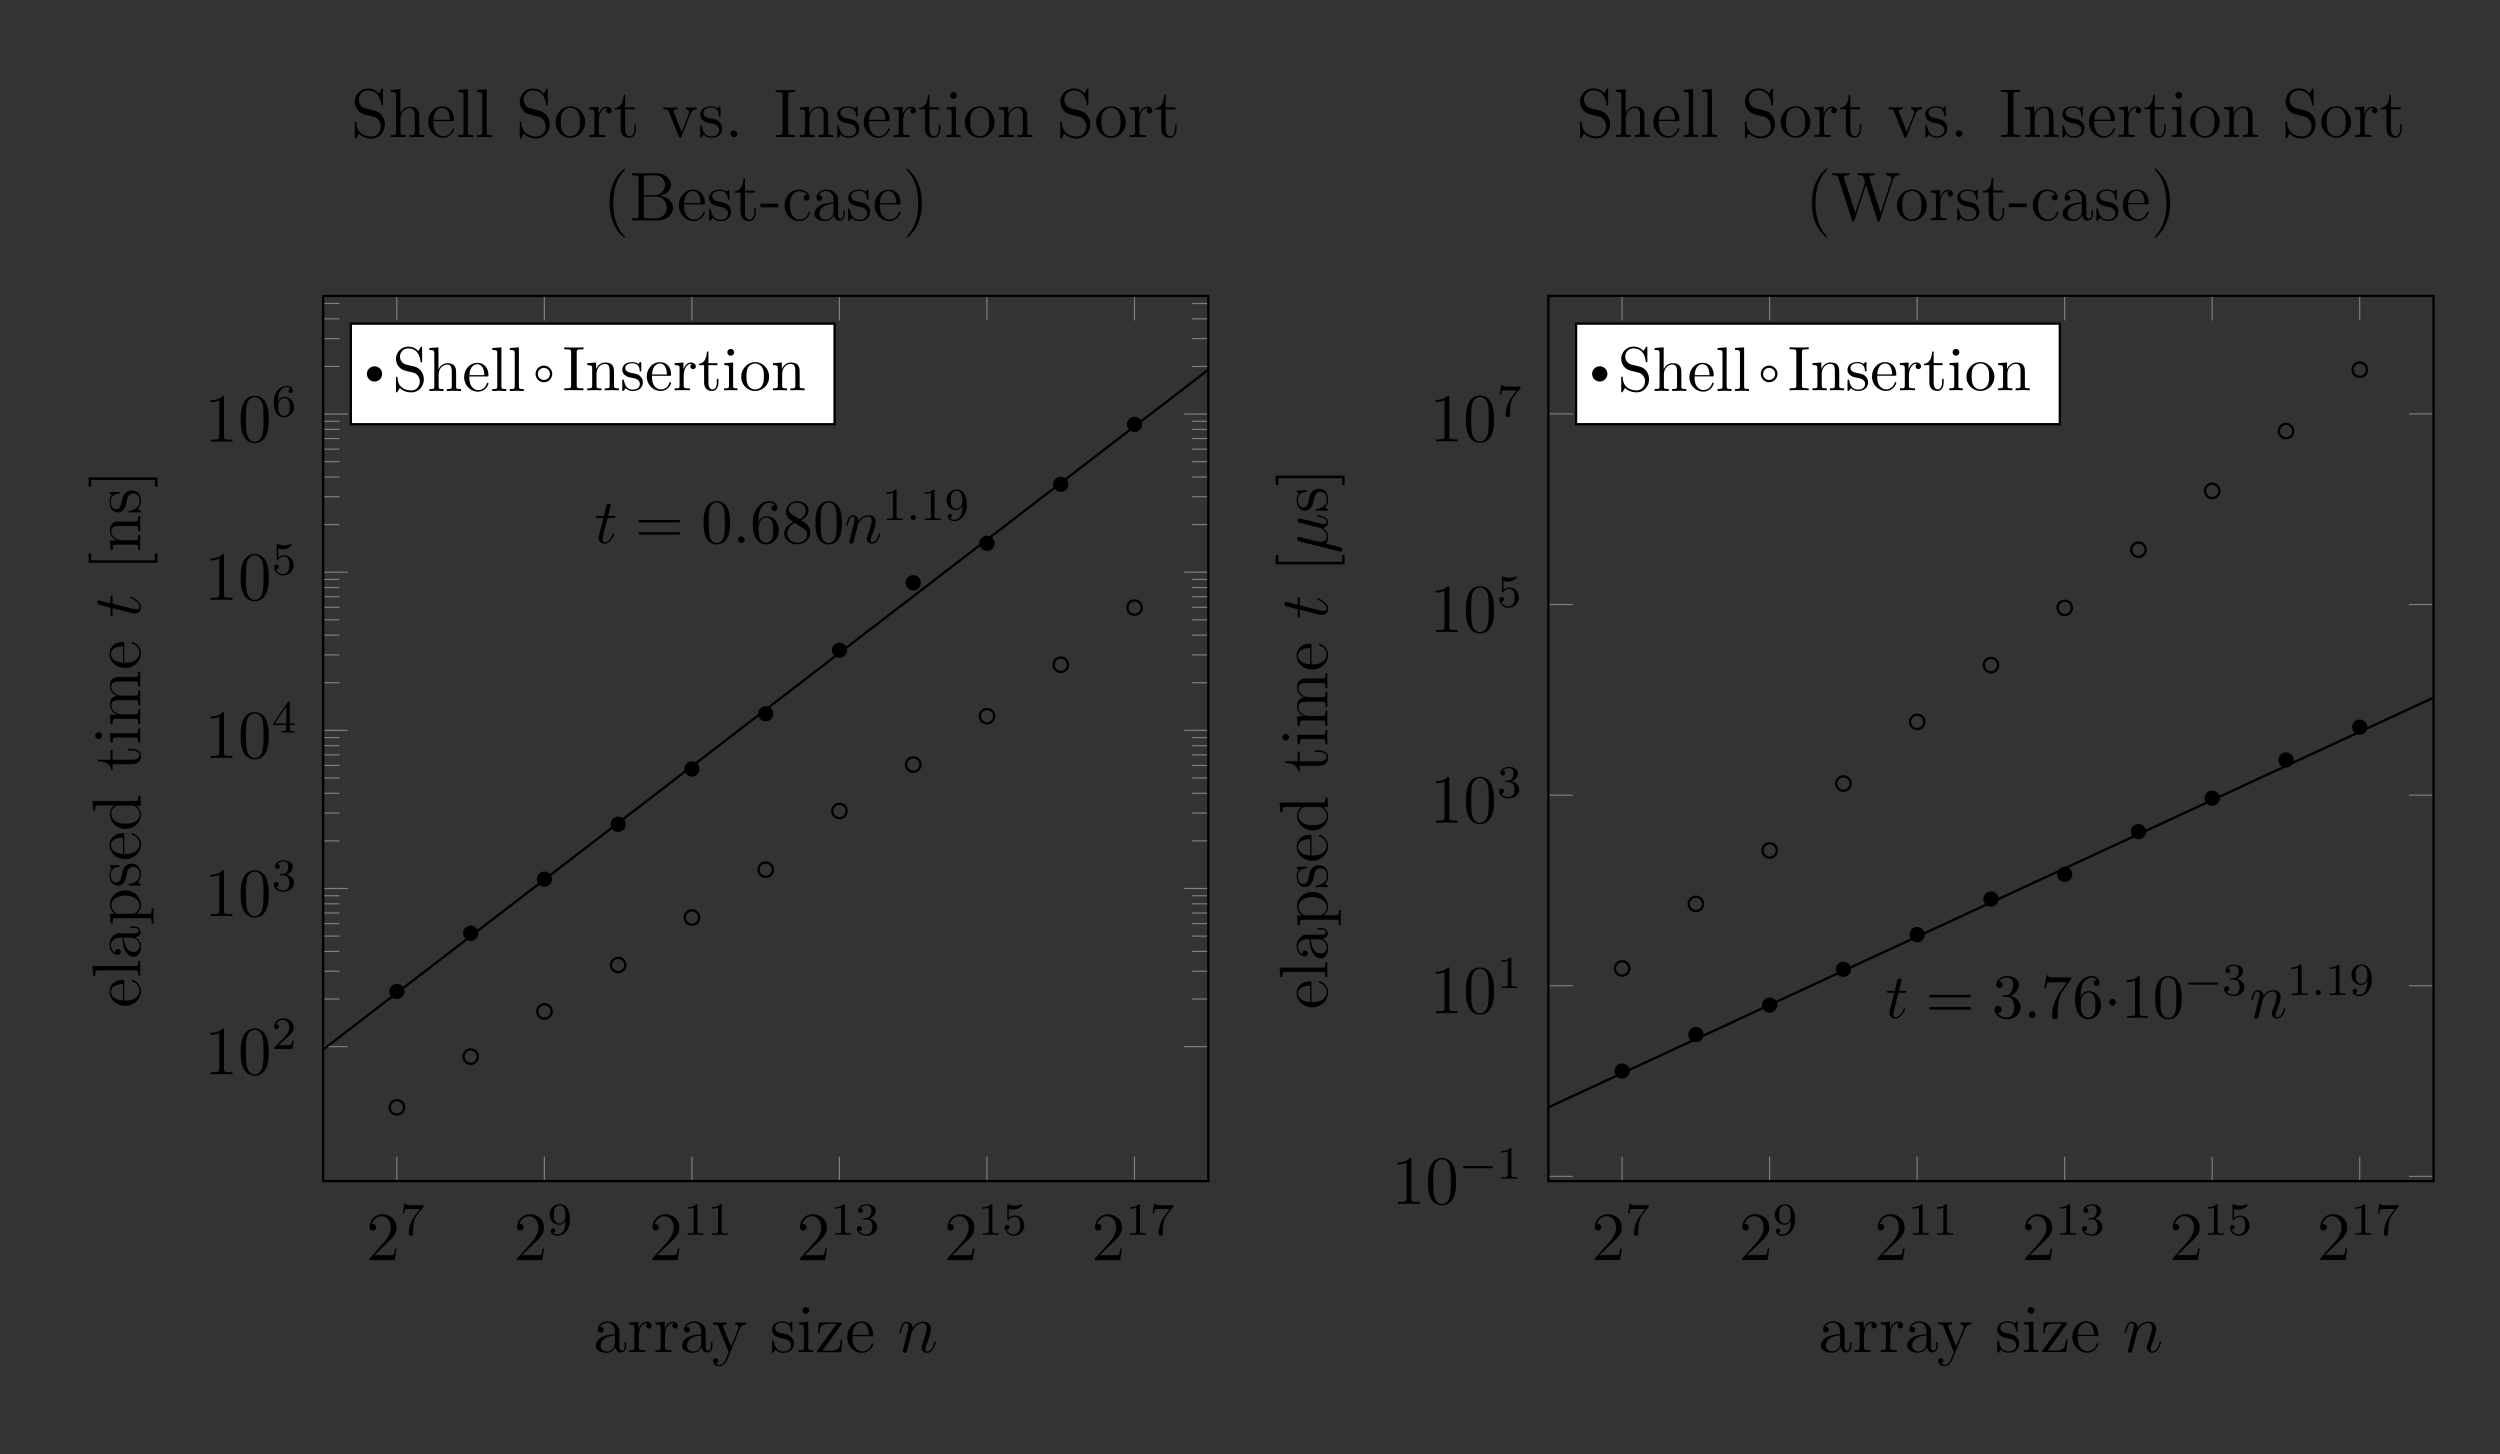 <svg xmlns="http://www.w3.org/2000/svg" xmlns:xlink="http://www.w3.org/1999/xlink" width="433.8pt" height="252.34pt" viewBox="0 0 433.8 252.34"><rect x="0" y="0" width="433.8" height="252.34" fill="#333333" stroke="none"/><defs><path id="aj" d="M5.571-1.81c.128 0 .303 0 .303-.182s-.175-.184-.303-.184H1.004c-.127 0-.303 0-.303.184s.176.183.303.183z"/><path id="aa" d="M4.528-1.298c0-.11-.088-.131-.142-.131-.098 0-.12.065-.142.153C3.862-.153 2.88-.153 2.771-.153c-.545 0-.982-.327-1.233-.73-.327-.524-.327-1.244-.327-1.637h3.044c.24 0 .273 0 .273-.23 0-1.08-.59-2.138-1.953-2.138-1.266 0-2.27 1.124-2.27 2.488 0 1.462 1.146 2.52 2.4 2.52 1.332 0 1.823-1.211 1.823-1.418m-.72-1.451H1.222c.065-1.626.982-1.899 1.353-1.899 1.123 0 1.233 1.473 1.233 1.899"/><path id="Z" d="M5.837 0v-.338c-.567 0-.84 0-.851-.328v-2.083c0-.939 0-1.277-.338-1.67-.153-.185-.513-.403-1.146-.403-.916 0-1.396.654-1.57 1.047H1.92v-3.797l-1.57.12v.339c.763 0 .85.076.85.61v5.674c0 .49-.12.49-.85.49V0l1.232-.033L2.804 0v-.338c-.731 0-.851 0-.851-.491v-2.008c0-1.134.775-1.745 1.473-1.745.687 0 .807.589.807 1.21v2.543c0 .49-.12.49-.85.49V0l1.232-.033z"/><path id="ac" d="M3.633 0v-.338h-.284c-.862 0-.894-.12-.894-.513v-5.75c0-.392.032-.512.894-.512h.284v-.339c-.382.033-1.244.033-1.658.033-.426 0-1.288 0-1.67-.033v.339H.59c.862 0 .895.12.895.512v5.75c0 .393-.033.513-.895.513H.305V0C.687-.033 1.55-.033 1.964-.033c.425 0 1.287 0 1.669.033"/><path id="ah" d="M2.695 0v-.338c-.72 0-.764-.055-.764-.48v-4.004l-1.527.12v.338c.709 0 .807.065.807.6v2.935c0 .49-.12.49-.851.49V0l1.2-.033c.382 0 .764.022 1.135.033m-.6-6.59a.583.583 0 0 0-1.167 0 .583.583 0 0 0 1.167 0"/><path id="ab" d="M2.782 0v-.338c-.73 0-.85 0-.85-.491v-6.743l-1.572.12v.339c.764 0 .851.076.851.61v5.674c0 .49-.12.49-.851.49V0l1.211-.033z"/><path id="ad" d="M5.837 0v-.338c-.567 0-.84 0-.851-.328v-2.083c0-.939 0-1.277-.338-1.67-.153-.185-.513-.403-1.146-.403-.796 0-1.31.469-1.615 1.145v-1.145l-1.538.12v.338c.764 0 .851.076.851.611v2.924c0 .49-.12.49-.85.49V0l1.232-.033L2.804 0v-.338c-.731 0-.851 0-.851-.491v-2.008c0-1.134.775-1.745 1.473-1.745.687 0 .807.589.807 1.21v2.543c0 .49-.12.49-.85.49V0l1.232-.033z"/><path id="ai" d="M5.139-2.335c0-1.396-1.091-2.553-2.411-2.553-1.364 0-2.423 1.19-2.423 2.553A2.435 2.435 0 0 0 2.717.12a2.43 2.43 0 0 0 2.422-2.455m-.906-.087c0 .393 0 .982-.24 1.462-.24.49-.72.807-1.265.807-.47 0-.95-.229-1.244-.73-.273-.48-.273-1.146-.273-1.539 0-.426 0-1.015.262-1.495a1.46 1.46 0 0 1 1.244-.73c.48 0 .949.24 1.232.708s.284 1.102.284 1.517"/><path id="af" d="M3.971-4.157c0-.349-.338-.665-.807-.665-.797 0-1.19.73-1.342 1.2v-1.2l-1.517.12v.338c.764 0 .851.076.851.611v2.924c0 .49-.12.49-.85.49V0l1.243-.033c.437 0 .95 0 1.386.033v-.338h-.23c-.807 0-.828-.12-.828-.513v-1.68c0-1.08.458-2.051 1.287-2.051.076 0 .098 0 .12.01a.47.47 0 0 0-.251.426c0 .306.23.47.47.47.195 0 .468-.132.468-.48"/><path id="Y" d="M5.444-2.03c0-1.09-.72-1.985-1.636-2.203L2.41-4.571A1.425 1.425 0 0 1 1.31-5.957c0-.764.59-1.43 1.44-1.43 1.822 0 2.062 1.79 2.128 2.281.01.066.01.131.13.131.143 0 .143-.055.143-.262V-7.43c0-.185 0-.262-.12-.262-.077 0-.088.011-.164.142l-.382.622c-.327-.316-.775-.764-1.746-.764a2.115 2.115 0 0 0-.698 4.113c.12.044.677.175 1.44.36.295.077.622.153.928.557.229.284.338.644.338 1.004 0 .774-.546 1.56-1.462 1.56-.316 0-1.146-.055-1.724-.59-.633-.588-.665-1.287-.676-1.68-.011-.109-.098-.109-.131-.109-.142 0-.142.077-.142.273v2.182c0 .186 0 .262.12.262C.807.24.818.218.895.098c0 0 .032-.043.392-.622.339.371 1.037.764 2.008.764 1.276 0 2.15-1.07 2.15-2.27"/><path id="ae" d="M3.928-1.396c0-.579-.328-.906-.459-1.037-.36-.35-.785-.436-1.243-.524-.611-.12-1.342-.261-1.342-.894 0-.382.283-.83 1.222-.83 1.2 0 1.254.983 1.276 1.32.011.099.131.099.131.099.142 0 .142-.055.142-.262v-1.102c0-.185 0-.262-.12-.262-.055 0-.077 0-.218.131a1.4 1.4 0 0 1-.186.175c-.414-.306-.862-.306-1.025-.306C.775-4.888.36-4.157.36-3.546c0 .382.175.688.47.928.348.283.654.349 1.44.501.24.044 1.134.219 1.134 1.004 0 .557-.382.993-1.233.993-.916 0-1.31-.622-1.516-1.55C.622-1.81.61-1.854.502-1.854c-.142 0-.142.077-.142.273v1.44C.36.044.36.12.48.12.535.12.546.11.753-.098.775-.12.775-.142.97-.35c.48.458.971.469 1.2.469 1.255 0 1.757-.731 1.757-1.516"/><path id="ag" d="M3.622-1.353v-.622H3.35v.6c0 .808-.327 1.222-.73 1.222-.732 0-.732-.993-.732-1.178v-3.033h1.56v-.338h-1.56V-6.71h-.272c-.011.895-.339 2.062-1.408 2.106v.24h.928v3.011C1.135-.01 2.149.12 2.542.12c.775 0 1.08-.775 1.08-1.473"/><path id="ap" d="M1.722-.263c.3.275.742.383 1.148.383.766 0 1.292-.515 1.567-.885.12.633.622.885 1.04.885q.54 0 .862-.646c.191-.407.359-1.136.359-1.184 0-.06-.048-.108-.12-.108-.108 0-.12.06-.167.24-.18.705-.407 1.458-.897 1.458-.347 0-.371-.31-.371-.55 0-.275.107-.705.191-1.064l.335-1.292c.048-.227.18-.765.24-.98.071-.288.203-.802.203-.85 0-.18-.144-.299-.323-.299-.108 0-.36.048-.455.407l-.837 3.325c-.06.239-.06.263-.215.454-.144.204-.61.85-1.364.85-.67 0-.885-.491-.885-1.053 0-.347.108-.766.156-.969l.538-2.153c.06-.227.155-.61.155-.681 0-.192-.155-.3-.31-.3-.108 0-.371.037-.467.42L.371 2.068c-.012.06-.036.132-.036.203 0 .18.143.3.323.3.347 0 .418-.276.502-.61z"/><path id="B" d="M2.464-3.504c.024-.072.323-.67.765-1.053a1.74 1.74 0 0 1 1.184-.478c.479 0 .646.359.646.837 0 .682-.49 2.045-.73 2.691-.107.287-.167.443-.167.658 0 .538.37.969.945.969 1.112 0 1.53-1.759 1.53-1.83 0-.06-.047-.108-.119-.108-.107 0-.12.036-.18.24C6.065-.599 5.61-.12 5.144-.12c-.12 0-.311-.012-.311-.394 0-.3.131-.658.203-.826.24-.657.742-1.997.742-2.679 0-.717-.419-1.255-1.328-1.255-1.064 0-1.626.753-1.842 1.052-.036-.682-.526-1.052-1.052-1.052-.383 0-.646.227-.85.634C.49-4.21.324-3.492.324-3.444s.048.107.131.107c.096 0 .108-.012.18-.287.191-.73.407-1.411.885-1.411.275 0 .37.191.37.55 0 .263-.119.73-.203 1.1l-.335 1.292c-.047.227-.179.765-.239.98C1.03-.8.897-.238.897-.178c0 .167.132.299.311.299a.46.46 0 0 0 .407-.252c.024-.06.131-.478.191-.717l.263-1.077z"/><path id="H" d="M2.404-4.808h1.1c.228 0 .347 0 .347-.215 0-.132-.072-.132-.31-.132H2.487L2.93-6.9c.048-.167.048-.191.048-.275 0-.191-.155-.299-.31-.299-.097 0-.372.036-.467.419l-.467 1.901H.61c-.24 0-.347 0-.347.227 0 .12.084.12.311.12H1.64L.849-1.65c-.096.418-.131.538-.131.693C.718-.395 1.112.12 1.782.12c1.208 0 1.854-1.747 1.854-1.83 0-.072-.048-.108-.12-.108-.024 0-.072 0-.095.048-.012.012-.024.024-.108.215C3.062-.957 2.512-.12 1.818-.12c-.359 0-.383-.299-.383-.562 0-.012 0-.239.036-.382z"/><path id="an" d="M2.095-2.727c0-.317-.262-.579-.579-.579s-.578.262-.578.579.262.578.578.578.579-.262.579-.578"/><path id="u" d="M5.669-1.064v-.67h-.263v.67c0 .681-.287.777-.455.777-.454 0-.454-.634-.454-.813v-2.093c0-.646 0-1.125-.526-1.591-.419-.383-.957-.55-1.483-.55-.981 0-1.735.646-1.735 1.423 0 .347.228.514.503.514.287 0 .49-.203.49-.49 0-.49-.43-.49-.61-.49.275-.503.85-.718 1.328-.718.55 0 1.256.455 1.256 1.53v.48C1.316-3.05.407-2.046.407-1.126c0 .946 1.1 1.245 1.83 1.245A1.63 1.63 0 0 0 3.79-.933c.048.562.419.993.933.993.251 0 .945-.168.945-1.124m-1.95-.622C3.72-.514 2.847-.12 2.333-.12c-.586 0-1.076-.43-1.076-1.004 0-1.579 2.033-1.722 2.464-1.746z"/><path id="U" d="M7.63-2.189c0-.968-.873-1.925-2.296-2.08 1.136-.216 1.962-.981 1.962-1.878 0-1.029-1.04-2.022-2.608-2.022H.514v.347h.24c.86 0 .896.12.896.562v6.351c0 .443-.035.562-.897.562H.514V0h4.497c1.543 0 2.62-1.04 2.62-2.189M6.243-6.147c0 .789-.622 1.782-1.95 1.782H2.56v-2.978c0-.395.024-.479.55-.479h1.508c1.196 0 1.626 1.029 1.626 1.675m.3 3.946c0 .97-.73 1.854-1.903 1.854H3.11c-.527 0-.55-.084-.55-.478v-3.301h2.236c1.148 0 1.746 1.004 1.746 1.925"/><path id="W" d="M4.856-1.423c0-.108-.084-.108-.12-.108-.107 0-.12.036-.155.18-.263.849-.91 1.207-1.555 1.207-.73 0-1.698-.633-1.698-2.451 0-1.986 1.016-2.476 1.614-2.476.455 0 1.112.18 1.388.646-.144 0-.587 0-.587.49 0 .287.204.49.49.49.276 0 .503-.167.503-.514 0-.801-.837-1.375-1.806-1.375C1.53-5.334.42-4.09.42-2.584.419-1.051 1.567.12 2.919.12c1.578 0 1.937-1.436 1.937-1.543"/><path id="E" d="M6.16 0v-.347c-.814 0-.91-.084-.91-.67V-8.3l-1.662.131v.347c.813 0 .909.084.909.67v2.643a1.86 1.86 0 0 0-1.495-.765C1.615-5.274.419-4.102.419-2.571c0 1.519 1.136 2.69 2.451 2.69.91 0 1.436-.597 1.603-.825V.12zM4.472-1.4c0 .216 0 .252-.167.515-.287.419-.778.765-1.376.765-.31 0-1.602-.12-1.602-2.44 0-.86.143-1.339.406-1.734.24-.37.718-.741 1.316-.741.741 0 1.16.538 1.28.73.143.203.143.227.143.442z"/><path id="A" d="M4.868-1.423c0-.072-.06-.12-.132-.12-.096 0-.12.06-.143.12C4.282-.42 3.48-.143 2.978-.143s-1.71-.335-1.71-2.404v-.228H4.58c.263 0 .287 0 .287-.227 0-1.208-.646-2.332-2.093-2.332C1.41-5.334.359-4.102.359-2.62.359-1.041 1.579.12 2.906.12c1.424 0 1.962-1.292 1.962-1.543m-.742-1.579H1.28c.095-1.878 1.148-2.093 1.483-2.093 1.28 0 1.351 1.686 1.363 2.093"/><path id="N" d="M6.231 0v-.347c-.598 0-.897 0-.909-.359v-2.2c0-1.113 0-1.447-.275-1.83-.347-.467-.909-.538-1.315-.538-1.029 0-1.507.777-1.675 1.148h-.012V-8.3L.383-8.17v.347c.813 0 .909.084.909.67v6.267c0 .538-.132.538-.91.538V0c.312-.024.958-.024 1.292-.024.347 0 .993 0 1.304.024v-.347c-.765 0-.909 0-.909-.538V-3.11c0-1.255.825-1.925 1.567-1.925s.909.61.909 1.34v2.81c0 .538-.132.538-.91.538V0c.312-.024.958-.024 1.293-.024.346 0 .992 0 1.303.024"/><path id="V" d="M3.241-2.26v-.646H.131v.646z"/><path id="R" d="M3.791 0v-.347h-.263c-.897 0-.933-.12-.933-.562v-6.35c0-.443.036-.563.933-.563h.263v-.347c-.287.024-1.315.024-1.674.024s-1.4 0-1.686-.024v.347h.263c.897 0 .933.12.933.562v6.351c0 .443-.036.562-.933.562H.43V0c.287-.024 1.315-.024 1.674-.024s1.4 0 1.686.024"/><path id="y" d="M2.882 0v-.347c-.777 0-.825-.06-.825-.526v-4.401l-1.626.131v.347c.765 0 .873.072.873.658v3.253c0 .538-.132.538-.91.538V0c.336-.024.91-.024 1.256-.024.132 0 .826 0 1.232.024m-.67-7.224a.58.58 0 1 0-.586.574.576.576 0 0 0 .587-.574"/><path id="C" d="M2.966 0v-.347c-.765 0-.909 0-.909-.538V-8.3L.395-8.17v.347c.813 0 .909.084.909.67v6.267c0 .538-.132.538-.91.538V0c.336-.024.922-.024 1.28-.024s.957 0 1.292.024"/><path id="G" d="M9.484 0v-.347c-.598 0-.897 0-.909-.359v-2.2c0-1.113 0-1.447-.275-1.83-.347-.467-.909-.538-1.315-.538-.993 0-1.495.717-1.687 1.184-.167-.921-.813-1.184-1.566-1.184-1.16 0-1.615.992-1.71 1.232h-.013v-1.232l-1.626.131v.347c.813 0 .909.084.909.67v3.241c0 .538-.132.538-.91.538V0c.312-.024.958-.024 1.292-.024.347 0 .993 0 1.304.024v-.347c-.765 0-.909 0-.909-.538V-3.11c0-1.255.825-1.925 1.567-1.925s.909.61.909 1.34v2.81c0 .538-.132.538-.91.538V0c.312-.024.958-.024 1.293-.024.346 0 .992 0 1.303.024v-.347c-.765 0-.909 0-.909-.538V-3.11c0-1.255.825-1.925 1.567-1.925s.909.61.909 1.34v2.81c0 .538-.132.538-.909.538V0c.31-.024.957-.024 1.292-.024.346 0 .992 0 1.303.024"/><path id="S" d="M6.231 0v-.347c-.598 0-.897 0-.909-.359v-2.2c0-1.113 0-1.447-.275-1.83-.347-.467-.909-.538-1.315-.538-1.16 0-1.615.992-1.71 1.232h-.013v-1.232l-1.626.131v.347c.813 0 .909.084.909.67v3.241c0 .538-.132.538-.91.538V0c.312-.024.958-.024 1.292-.024.347 0 .993 0 1.304.024v-.347c-.765 0-.909 0-.909-.538V-3.11c0-1.255.825-1.925 1.567-1.925s.909.61.909 1.34v2.81c0 .538-.132.538-.91.538V0c.312-.024.958-.024 1.293-.024.346 0 .992 0 1.303.024"/><path id="O" d="M5.49-2.56c0-1.542-1.172-2.774-2.56-2.774C1.495-5.334.36-4.066.36-2.56.359-1.03 1.555.12 2.919.12c1.41 0 2.57-1.172 2.57-2.68m-.91-.107c0 .419 0 1.16-.31 1.722a1.56 1.56 0 0 1-1.34.801c-.442 0-.98-.19-1.327-.777-.323-.538-.335-1.244-.335-1.746 0-.455 0-1.184.37-1.722a1.53 1.53 0 0 1 1.28-.706c.467 0 .969.215 1.292.682.37.55.37 1.303.37 1.746"/><path id="D" d="M6.076-2.583c0-1.52-1.125-2.691-2.428-2.691-1.053 0-1.615.753-1.65.801v-.801l-1.663.131v.347c.837 0 .909.084.909.61v5.621c0 .538-.132.538-.91.538v.347c.312-.024.958-.024 1.293-.024.346 0 .992 0 1.303.024v-.347c-.765 0-.909 0-.909-.538v-2.08c.216.298.706.765 1.471.765 1.376 0 2.584-1.16 2.584-2.703m-.91 0c0 1.423-.813 2.463-1.733 2.463a1.4 1.4 0 0 1-.957-.382c-.275-.275-.455-.515-.455-.85v-2.463c0-.227 0-.24.132-.43a1.72 1.72 0 0 1 1.4-.766c.896 0 1.614 1.088 1.614 2.428"/><path id="T" d="M3.887 2.906c0-.036 0-.06-.203-.263C2.488 1.435 1.818-.538 1.818-2.978c0-2.32.562-4.318 1.95-5.729.119-.108.119-.131.119-.167 0-.072-.06-.096-.108-.096-.155 0-1.136.861-1.722 2.033-.61 1.208-.885 2.488-.885 3.959 0 1.064.168 2.488.79 3.767.705 1.436 1.686 2.213 1.817 2.213.048 0 .108-.024.108-.096"/><path id="X" d="M3.373-2.978c0-.909-.12-2.392-.79-3.78C1.878-8.192.897-8.97.765-8.97c-.047 0-.107.024-.107.096 0 .036 0 .06.203.263C2.057-7.403 2.727-5.43 2.727-2.99c0 2.32-.562 4.318-1.95 5.729-.12.107-.12.131-.12.167 0 .072.06.096.108.096.156 0 1.137-.861 1.723-2.033.61-1.22.885-2.512.885-3.947"/><path id="Q" d="M2.2-.586a.58.58 0 0 0-.573-.574.577.577 0 0 0-.586.574.58.58 0 1 0 1.16 0"/><path id="v" d="M4.222-4.58c0-.36-.323-.694-.837-.694-1.017 0-1.364 1.1-1.436 1.327h-.011v-1.327l-1.603.131v.347c.813 0 .909.084.909.67v3.241c0 .538-.132.538-.91.538V0c.336-.024.994-.024 1.352-.024.323 0 1.172 0 1.448.024v-.347h-.24c-.873 0-.897-.131-.897-.562v-1.878c0-1.16.479-2.248 1.4-2.248.095 0 .12 0 .167.012-.096.048-.287.12-.287.442a.46.46 0 0 0 .466.479c.24 0 .479-.156.479-.479"/><path id="M" d="M5.848-2.2c0-.73-.275-1.268-.598-1.663-.442-.538-.98-.67-1.447-.79l-1.315-.334c-.61-.156-1.148-.754-1.148-1.52 0-.836.67-1.59 1.602-1.59 1.962 0 2.225 1.938 2.296 2.452.024.143.024.191.144.191.132 0 .132-.06.132-.275v-2.416c0-.215 0-.275-.12-.275-.036 0-.084 0-.167.156l-.395.73c-.574-.742-1.364-.886-1.89-.886A2.28 2.28 0 0 0 .646-6.135c0 .574.203 1.1.646 1.578.418.467.837.574 1.686.79.419.095 1.076.263 1.244.334.562.276.933.921.933 1.591 0 .897-.634 1.746-1.627 1.746-.538 0-1.28-.131-1.866-.646C.97-1.363.921-2.225.91-2.619c-.012-.096-.132-.096-.132-.096-.131 0-.131.06-.131.275v2.416c0 .215 0 .275.12.275.071 0 .083-.024.167-.167l.395-.718c.43.479 1.184.885 2.212.885C4.88.251 5.848-.885 5.848-2.2"/><path id="x" d="M4.21-1.519c0-.646-.395-1.028-.502-1.136-.431-.37-.754-.443-1.543-.586-.359-.072-1.232-.24-1.232-.957 0-.37.251-.92 1.327-.92 1.304 0 1.376 1.111 1.4 1.482.012.096.095.096.131.096.132 0 .132-.06.132-.275V-5.06c0-.215 0-.275-.12-.275-.095 0-.323.263-.406.37-.371-.298-.742-.37-1.125-.37-1.447 0-1.877.79-1.877 1.447 0 .132 0 .55.454.969.383.335.79.418 1.34.526.657.132.813.167 1.112.407.215.179.37.442.37.777 0 .514-.298 1.088-1.35 1.088C1.53-.12.956-.574.693-1.77c-.048-.215-.06-.24-.06-.24-.024-.047-.072-.047-.108-.047-.131 0-.131.06-.131.275v1.627c0 .215 0 .275.12.275.06 0 .071-.012.274-.264.06-.083.06-.107.24-.299.454.563 1.1.563 1.303.563C3.588.12 4.21-.574 4.21-1.52"/><path id="F" d="M3.899-1.483v-.682h-.263v.658c0 .861-.347 1.363-.813 1.363-.814 0-.814-1.112-.814-1.315v-3.349h1.687v-.347H2.009v-2.2h-.263c-.012 1.124-.442 2.272-1.53 2.308v.24h1.016v3.324C1.232-.155 2.117.12 2.75.12c.753 0 1.148-.742 1.148-1.603"/><path id="P" d="M5.956-4.808v-.347c-.347.024-.514.024-.885.024l-.98-.024v.347c.502.024.561.383.561.514 0 .108-.023.168-.083.311L3.349-.897 2.009-4.27c-.06-.167-.071-.167-.071-.227 0-.31.454-.31.67-.31v-.348c-.3.024-.922.024-1.245.024L.215-5.155v.347c.67 0 .79.048.933.419l1.71 4.281c.06.168.084.228.228.228.083 0 .155-.024.239-.228l1.555-3.91c.107-.264.31-.778 1.076-.79"/><path id="aq" d="M11.816-7.822v-.347c-.514.024-.538.024-1.064.024-.31 0-.957 0-1.244-.024v.347c.73.012.945.395.945.634 0 .06-.036.156-.06.24L8.575-1.28 6.638-7.296a1 1 0 0 1-.036-.167c0-.359.634-.359.92-.359v-.347c-.286.024-1.171.024-1.518.024s-1.076 0-1.387-.024v.347c.633 0 .8.036.932.251.084.156.168.527.323.957L4.162-1.28 2.248-7.236c-.06-.167-.06-.191-.06-.227 0-.359.61-.359.922-.359v-.347c-.275.024-1.184.024-1.52.024-.346 0-1.076 0-1.387-.024v.347c.646 0 .873 0 1.017.455L3.588.023c.06.18.108.228.215.228.096 0 .156-.036.216-.215l1.985-6.207L8 .036c.06.18.12.215.216.215.107 0 .155-.048.215-.227l2.248-7.02c.192-.575.538-.814 1.136-.826"/><path id="w" d="M5.956-4.808v-.347c-.347.024-.514.024-.897.024l-.969-.024v.347c.443.024.55.3.55.514 0 .108-.023.168-.071.287L3.349-.993 2.02-4.246c-.072-.167-.072-.251-.072-.251 0-.31.42-.31.658-.31v-.348c-.31.024-.897.024-1.232.024l-1.16-.024v.347c.694 0 .79.06.945.43L2.942 0c-.526 1.268-.526 1.292-.574 1.387-.203.36-.526.814-1.064.814-.371 0-.598-.216-.598-.216s.418-.047.418-.466a.433.433 0 0 0-.442-.443c-.204 0-.455.12-.455.467 0 .454.443.897 1.077.897.67 0 1.16-.586 1.47-1.34l2.07-5.095c.323-.801.885-.813 1.112-.813"/><path id="z" d="M4.7-2.2h-.263C4.33-.838 4.127-.264 2.703-.264H1.256l3.3-4.557c.108-.131.108-.155.108-.203 0-.132-.083-.132-.287-.132H.622L.49-3.253h.263c.072-1.22.3-1.663 1.603-1.663h1.387l-3.42 4.7C.323 0 .347 0 .61 0h3.899z"/><path id="t" d="M1.618-.438a.444.444 0 0 0-.438-.447.444.444 0 0 0-.447.439c0 .27.223.446.439.446a.444.444 0 0 0 .446-.438"/><path id="o" d="M5.019-3.491c0-.873-.055-1.746-.437-2.553-.502-1.048-1.396-1.222-1.854-1.222-.655 0-1.452.284-1.899 1.298C.48-5.215.425-4.364.425-3.49c0 .818.044 1.8.491 2.63A2 2 0 0 0 2.716.24c.59 0 1.419-.23 1.899-1.266.35-.752.404-1.603.404-2.465M2.717 0C2.29 0 1.647-.273 1.45-1.32c-.12-.655-.12-1.658-.12-2.302 0-.698 0-1.418.087-2.008.208-1.298 1.026-1.396 1.299-1.396.36 0 1.08.196 1.287 1.276.11.611.11 1.44.11 2.128 0 .818 0 1.56-.12 2.258C3.828-.327 3.207 0 2.716 0"/><path id="ao" d="M3.208-6.982c0-.262 0-.284-.251-.284-.677.698-1.637.698-1.986.698v.338c.218 0 .862 0 1.43-.283v5.651c0 .393-.034.524-1.015.524h-.35V0c.382-.033 1.331-.033 1.768-.033s1.385 0 1.767.033v-.338h-.349c-.982 0-1.014-.12-1.014-.524z"/><path id="al" d="M3.164-3.84C4.059-4.135 4.69-4.9 4.69-5.76c0-.895-.96-1.506-2.007-1.506-1.102 0-1.931.655-1.931 1.484 0 .36.24.567.556.567.338 0 .557-.24.557-.556 0-.546-.513-.546-.677-.546.338-.534 1.058-.676 1.451-.676.448 0 1.048.24 1.048 1.222 0 .13-.022.763-.306 1.243-.327.524-.698.557-.97.568-.088.01-.35.032-.426.032-.088.011-.164.022-.164.131 0 .12.076.12.262.12h.48c.894 0 1.298.742 1.298 1.811 0 1.484-.753 1.8-1.233 1.8C2.16-.065 1.342-.25.96-.894c.382.055.72-.185.72-.6 0-.392-.294-.61-.61-.61-.263 0-.612.152-.612.632C.458-.48 1.473.24 2.662.24c1.331 0 2.324-.993 2.324-2.106 0-.894-.687-1.745-1.822-1.974"/><path id="q" d="M1.44-3.578v-.262c0-2.76 1.353-3.153 1.91-3.153.261 0 .72.065.96.436-.164 0-.6 0-.6.491 0 .338.261.502.501.502.175 0 .502-.098.502-.524 0-.654-.48-1.178-1.385-1.178-1.397 0-2.87 1.407-2.87 3.818C.458-.535 1.724.24 2.738.24 3.95.24 4.986-.786 4.986-2.226c0-1.385-.971-2.433-2.182-2.433-.742 0-1.146.557-1.364 1.08M2.738-.065c-.687 0-1.014-.655-1.08-.819-.196-.512-.196-1.385-.196-1.582 0-.85.35-1.942 1.331-1.942.175 0 .676 0 1.015.677.196.403.196.96.196 1.494 0 .524 0 1.07-.185 1.462-.328.655-.83.71-1.08.71"/><path id="am" d="M5.193-6.644c.098-.131.098-.153.098-.382h-2.65c-1.332 0-1.354-.142-1.397-.35H.97l-.36 2.248h.273c.032-.174.13-.862.272-.993.077-.065.928-.065 1.07-.065h2.258c-.12.175-.982 1.364-1.222 1.724C2.28-2.99 1.92-1.472 1.92-.36c0 .11 0 .6.502.6s.502-.49.502-.6v-.556c0-.6.033-1.2.12-1.79.044-.25.196-1.189.676-1.865z"/><path id="r" d="M1.778-4.986c-.502-.327-.545-.698-.545-.884 0-.665.709-1.123 1.484-1.123.796 0 1.494.567 1.494 1.353 0 .621-.425 1.145-1.08 1.527zm1.593 1.037c.786-.404 1.32-.971 1.32-1.691 0-1.004-.97-1.626-1.963-1.626-1.092 0-1.975.807-1.975 1.822 0 .196.022.687.48 1.2.12.13.524.404.796.59-.633.316-1.57.926-1.57 2.007C.458-.491 1.57.24 2.716.24c1.232 0 2.269-.906 2.269-2.073 0-.393-.12-.884-.535-1.342-.207-.229-.382-.338-1.08-.774m-1.09.458 1.341.85c.306.208.818.535.818 1.2 0 .808-.818 1.376-1.713 1.376-.938 0-1.723-.677-1.723-1.582 0-.633.349-1.331 1.276-1.844"/><path id="n" d="M7.495-3.568c.164 0 .371 0 .371-.218s-.207-.218-.36-.218H.971c-.153 0-.36 0-.36.218s.207.218.37.218zm.011 2.117c.153 0 .36 0 .36-.218s-.207-.218-.37-.218H.981c-.164 0-.371 0-.371.218s.207.218.36.218z"/><path id="h" d="M5.358-3.827c0-.993-.06-1.962-.49-2.87-.49-.993-1.352-1.256-1.938-1.256-.693 0-1.543.346-1.985 1.34C.61-5.86.49-5.12.49-3.828c0 1.16.084 2.033.515 2.882A2.13 2.13 0 0 0 2.918.251c1.04 0 1.639-.622 1.986-1.315.43-.897.454-2.07.454-2.763M2.918.012c-.382 0-1.16-.215-1.387-1.519-.132-.718-.132-1.627-.132-2.464 0-.98 0-1.865.192-2.571.203-.801.813-1.172 1.327-1.172.455 0 1.148.275 1.376 1.303.155.682.155 1.627.155 2.44 0 .802 0 1.71-.131 2.44C4.09-.215 3.337.012 2.918.012"/><path id="g" d="M3.444-7.666c0-.275 0-.287-.239-.287-.287.323-.885.765-2.117.765v.347c.275 0 .873 0 1.531-.311v6.231c0 .43-.036.574-1.088.574h-.37V0c.322-.024 1.482-.024 1.877-.024s1.543 0 1.866.024v-.347h-.371C3.48-.347 3.444-.49 3.444-.92z"/><path id="a" d="M5.262-2.01H5c-.036.204-.131.862-.25 1.053-.085.108-.766.108-1.125.108H1.41c.323-.275 1.053-1.04 1.364-1.328 1.818-1.674 2.487-2.296 2.487-3.48 0-1.375-1.088-2.296-2.475-2.296S.586-6.77.586-5.741c0 .61.526.61.562.61.251 0 .562-.18.562-.562 0-.335-.227-.562-.562-.562-.107 0-.131 0-.167.012.227-.813.873-1.364 1.65-1.364 1.017 0 1.639.85 1.639 1.95 0 1.017-.586 1.902-1.268 2.667L.586-.287V0h4.365z"/><path id="I" d="M2.99 2.99v-.443H1.83V-8.527h1.16v-.443H1.387V2.99z"/><path id="L" d="M1.854-8.97H.25v.443h1.16V2.547H.251v.443h1.603z"/><path id="J" d="M5.322-2.906c0-1.113 0-1.447-.275-1.83-.347-.467-.909-.538-1.315-.538-1.16 0-1.615.992-1.71 1.232h-.013v-1.232l-1.626.131v.347c.813 0 .909.084.909.67v3.241c0 .538-.132.538-.91.538V0c.312-.024.958-.024 1.292-.024.347 0 .993 0 1.304.024v-.347c-.765 0-.909 0-.909-.538V-3.11c0-1.255.825-1.925 1.567-1.925s.909.61.909 1.34v2.81c0 .538-.132.538-.91.538V0c.312-.024.958-.024 1.293-.024.346 0 .992 0 1.303.024v-.347c-.598 0-.897 0-.909-.359z"/><path id="K" d="M3.923-5.06c0-.214 0-.274-.12-.274-.095 0-.323.263-.406.37-.371-.298-.742-.37-1.125-.37-1.447 0-1.877.79-1.877 1.447 0 .132 0 .55.454.969.383.335.79.418 1.34.526.657.132.813.167 1.112.407.215.179.37.442.37.777 0 .514-.298 1.088-1.35 1.088C1.53-.12.956-.574.693-1.77c-.048-.215-.048-.227-.06-.24-.024-.047-.072-.047-.108-.047-.131 0-.131.06-.131.275v1.627c0 .215 0 .275.12.275.06 0 .071-.012.274-.264.06-.083.06-.107.24-.299.454.563 1.1.563 1.303.563C3.588.12 4.21-.574 4.21-1.52c0-.646-.395-1.028-.502-1.136-.431-.37-.754-.443-1.543-.586-.359-.072-1.232-.24-1.232-.957 0-.37.251-.92 1.327-.92 1.304 0 1.376 1.111 1.4 1.482.012.096.095.096.131.096.132 0 .132-.06.132-.275z"/><path id="p" d="M2.095-.578c0-.317-.262-.578-.579-.578s-.578.261-.578.578S1.2 0 1.516 0s.579-.262.579-.578"/><path id="s" d="M.96-.644c-.033.164-.098.415-.098.47 0 .196.153.294.316.294.131 0 .328-.087.404-.305.01-.022.142-.535.207-.808l.24-.982c.066-.24.131-.48.186-.73.043-.186.13-.503.142-.546.163-.338.741-1.331 1.778-1.331.49 0 .589.403.589.764 0 .676-.535 2.072-.71 2.542-.097.25-.108.381-.108.501 0 .513.382.895.894.895 1.026 0 1.43-1.593 1.43-1.68 0-.11-.099-.11-.131-.11-.11 0-.11.033-.164.197C5.717-.73 5.357-.12 4.822-.12c-.185 0-.262-.11-.262-.36 0-.273.099-.535.197-.775.207-.578.665-1.778.665-2.4 0-.73-.469-1.167-1.254-1.167-.982 0-1.517.698-1.702.949-.055-.611-.502-.95-1.004-.95s-.71.426-.818.623a5.5 5.5 0 0 0-.328 1.058c0 .109.11.109.131.109.11 0 .12-.01.186-.25.185-.776.403-1.3.796-1.3.218 0 .338.143.338.503 0 .229-.032.349-.174.916z"/><path id="m" d="M2.247-4.364h1.026c.218 0 .327 0 .327-.218 0-.12-.109-.12-.305-.12h-.96c.393-1.55.447-1.768.447-1.833 0-.186-.13-.295-.316-.295-.033 0-.339.011-.437.393l-.425 1.735H.578c-.218 0-.327 0-.327.207 0 .131.087.131.305.131h.96C.731-1.266.687-1.08.687-.884c0 .59.415 1.004 1.004 1.004 1.113 0 1.735-1.593 1.735-1.68 0-.11-.088-.11-.131-.11-.098 0-.11.033-.164.154C2.662-.382 2.084-.12 1.713-.12c-.23 0-.338-.142-.338-.502 0-.262.021-.338.065-.524z"/><path id="d" d="M2.503-5.077c0-.215-.016-.223-.232-.223-.326.319-.749.51-1.506.51v.263c.215 0 .646 0 1.108-.215v4.088c0 .295-.024.391-.781.391h-.28V0c.328-.024 1.013-.024 1.372-.024s1.052 0 1.379.024v-.263h-.28c-.757 0-.78-.096-.78-.39z"/><path id="i" d="M2.248-1.626c.127-.12.462-.382.59-.494.493-.454.964-.893.964-1.618 0-.948-.797-1.562-1.794-1.562-.956 0-1.586.725-1.586 1.435 0 .39.311.446.423.446a.41.41 0 0 0 .414-.423c0-.414-.398-.414-.494-.414a1.23 1.23 0 0 1 1.156-.781c.741 0 1.124.63 1.124 1.3 0 .828-.582 1.434-1.523 2.398L.518-.303C.422-.215.422-.199.422 0h3.149l.23-1.427h-.246c-.024.16-.088.558-.184.71-.048.063-.653.063-.78.063H1.17z"/><path id="e" d="M2.016-2.662c.63 0 1.029.462 1.029 1.3 0 .995-.566 1.29-.989 1.29-.438 0-1.036-.16-1.315-.582.287 0 .486-.183.486-.446a.423.423 0 0 0-.438-.438c-.215 0-.438.135-.438.454 0 .757.813 1.251 1.721 1.251 1.06 0 1.801-.733 1.801-1.53 0-.661-.526-1.267-1.339-1.442.63-.224 1.1-.766 1.1-1.403S2.917-5.3 2.088-5.3C1.235-5.3.59-4.838.59-4.232c0 .295.199.422.406.422a.39.39 0 0 0 .407-.406c0-.295-.255-.407-.43-.415.334-.438.948-.462 1.091-.462.207 0 .813.064.813.885 0 .558-.231.892-.343 1.02-.239.247-.422.263-.908.295-.152.008-.215.016-.215.12 0 .111.071.111.207.111z"/><path id="j" d="M3.14-5.157c0-.159 0-.223-.167-.223-.104 0-.112.008-.191.12L.239-1.57v.263h2.248v.661c0 .295-.024.383-.638.383h-.183V0c.677-.024.693-.024 1.147-.024s.47 0 1.148.024v-.263h-.183c-.614 0-.638-.088-.638-.383v-.661h.845v-.263H3.14zm-.598.646v2.94H.518z"/><path id="f" d="M1.116-4.48c.103.033.422.112.757.112.996 0 1.602-.7 1.602-.82 0-.088-.056-.112-.096-.112-.016 0-.032 0-.103.04-.311.12-.678.215-1.108.215-.47 0-.86-.12-1.108-.215C.98-5.3.964-5.3.956-5.3c-.103 0-.103.088-.103.231v2.335c0 .144 0 .24.127.24.064 0 .088-.032.128-.096.095-.12.398-.526 1.076-.526.446 0 .661.366.733.518.136.287.151.653.151.964 0 .295-.008.725-.23 1.076a1.07 1.07 0 0 1-.893.486A1.295 1.295 0 0 1 .733-.917c.024.008.072.008.08.008.223 0 .398-.143.398-.39 0-.295-.23-.399-.39-.399-.144 0-.399.08-.399.423 0 .717.622 1.442 1.539 1.442.996 0 1.84-.773 1.84-1.761 0-.925-.669-1.745-1.61-1.745-.398 0-.772.127-1.075.398z"/><path id="k" d="M1.1-2.638c0-.662.056-1.243.343-1.73.239-.398.645-.725 1.147-.725.16 0 .526.024.71.303-.36.016-.39.287-.39.375-.001.239.182.374.374.374.143 0 .374-.087.374-.39 0-.479-.358-.869-1.076-.869C1.474-5.3.351-4.248.351-2.526.35-.366 1.355.167 2.128.167c.383 0 .797-.103 1.156-.446.318-.31.59-.646.59-1.339 0-1.044-.79-1.777-1.674-1.777-.574 0-.917.366-1.1.757M2.128-.072c-.422 0-.685-.295-.805-.518-.183-.358-.2-.9-.2-1.203 0-.79.431-1.38 1.045-1.38.398 0 .637.208.789.487.167.295.167.654.167 1.06s0 .757-.16 1.044c-.206.367-.485.51-.836.51"/><path id="b" d="M4.033-4.854c.072-.087.072-.103.072-.279H2.08c-.2 0-.446-.008-.645-.024-.415-.031-.423-.103-.447-.23H.741l-.27 1.68h.246c.016-.119.104-.669.215-.732.088-.04.686-.04.805-.04h1.69l-.82 1.1c-.91 1.211-1.1 2.47-1.1 3.1 0 .08 0 .446.374.446s.375-.358.375-.454v-.382c0-1.148.19-2.089.581-2.607z"/><path id="c" d="M3.124-2.351c0 1.945-.924 2.28-1.387 2.28-.167 0-.581-.025-.797-.272.351-.032.375-.295.375-.374a.364.364 0 0 0-.375-.375c-.143 0-.374.088-.374.39 0 .543.446.87 1.18.87 1.091 0 2.127-1.085 2.127-2.79 0-2.072-.916-2.678-1.737-2.678-.94 0-1.785.733-1.785 1.777 0 1.028.773 1.778 1.673 1.778.566 0 .909-.36 1.1-.766zm-1.068.382c-.366 0-.597-.167-.773-.462C1.1-2.726 1.1-3.108 1.1-3.515c0-.47 0-.805.215-1.132.2-.286.454-.446.829-.446.534 0 .765.526.789.566.167.39.175 1.012.175 1.172 0 .63-.342 1.386-1.052 1.386"/><clipPath id="l"><path d="M56.07 204.944h153.595V51.351H56.069Z"/></clipPath><clipPath id="ak"><path d="M268.671 204.945h153.596V51.347H268.67Z"/></clipPath></defs><g fill="none" stroke="gray" stroke-miterlimit="10" stroke-width=".199"><path d="M68.858 204.944v-4.247m25.599 4.247v-4.247m25.598 4.247v-4.247m25.6 4.247v-4.247m25.598 4.247v-4.247m25.6 4.247v-4.247M68.857 51.35V55.6m25.599-4.248v4.248m25.598-4.248v4.248m25.6-4.248v4.248m25.598-4.248v4.248m25.6-4.248v4.248M56.07 181.613h2.833m-2.834-8.26h2.834m-2.834-4.833h2.834m-2.834-3.429h2.834m-2.834-2.659h2.834m-2.834-2.173h2.834m-2.834-1.837h2.834m-2.834-1.591h2.834m-2.834-1.404h2.834m-2.834-1.256h2.834m-2.834-8.26h2.834m-2.834-4.833h2.834m-2.834-3.429h2.834m-2.834-2.66h2.834m-2.834-2.172h2.834m-2.834-1.837h2.834m-2.834-1.592h2.834m-2.834-1.404h2.834m-2.834-1.255h2.834m-2.834-8.261h2.834m-2.834-4.833h2.834m-2.834-3.428h2.834m-2.834-2.66h2.834m-2.834-2.173h2.834m-2.834-1.837h2.834m-2.834-1.591h2.834m-2.834-1.404h2.834m-2.834-1.256h2.834m-2.834-8.26h2.834m-2.834-4.833h2.834m-2.834-3.428h2.834m-2.834-2.66h2.834m-2.834-2.173h2.834m-2.834-1.837h2.834m-2.834-1.591h2.834M56.069 73.1h2.834m-2.834-1.256h2.834m-2.834-8.26h2.834m-2.834-4.833h2.834m-2.834-3.429h2.834m-2.834-2.66h2.834m150.762 128.951h-2.833m2.833-8.26h-2.833m2.833-4.833h-2.833m2.833-3.429h-2.833m2.833-2.659h-2.833m2.833-2.173h-2.833m2.833-1.837h-2.833m2.833-1.591h-2.833m2.833-1.404h-2.833m2.833-1.256h-2.833m2.833-8.26h-2.833m2.833-4.833h-2.833m2.833-3.429h-2.833m2.833-2.66h-2.833m2.833-2.172h-2.833m2.833-1.837h-2.833m2.833-1.592h-2.833m2.833-1.404h-2.833m2.833-1.255h-2.833m2.833-8.261h-2.833m2.833-4.833h-2.833m2.833-3.428h-2.833m2.833-2.66h-2.833m2.833-2.173h-2.833m2.833-1.837h-2.833m2.833-1.591h-2.833m2.833-1.404h-2.833m2.833-1.256h-2.833m2.833-8.26h-2.833m2.833-4.833h-2.833m2.833-3.428h-2.833m2.833-2.66h-2.833m2.833-2.173h-2.833m2.833-1.837h-2.833m2.833-1.591h-2.833m2.833-1.404h-2.833m2.833-1.256h-2.833m2.833-8.26h-2.833m2.833-4.833h-2.833m2.833-3.429h-2.833m2.833-2.66h-2.833M56.07 181.613h4.249m-4.25-27.442h4.25m-4.25-27.442h4.25m-4.25-27.443h4.25m-4.25-27.442h4.25m149.346 109.77h-4.25m4.25-27.443h-4.25m4.25-27.442h-4.25m4.25-27.443h-4.25m4.25-27.442h-4.25"/></g><path fill="none" stroke="#000" stroke-miterlimit="10" stroke-width=".399" d="M56.07 204.944V51.351h153.595v153.593z"/><use xlink:href="#a" x="-48.014" y="128.491" transform="translate(111.56 90.164)scale(1)"/><use xlink:href="#b" x="-42.141" y="124.099" transform="matrix(1 0 0 1 111.56 90.164)"/><use xlink:href="#a" x="-48.014" y="128.491" transform="translate(137.159 90.164)scale(1)"/><use xlink:href="#c" x="-42.141" y="124.099" transform="matrix(1 0 0 1 137.159 90.164)"/><use xlink:href="#a" x="-48.014" y="128.491" transform="translate(160.641 90.164)scale(1)"/><g transform="matrix(1 0 0 1 160.641 90.164)"><use xlink:href="#d" x="-42.141" y="124.099"/><use xlink:href="#d" x="-37.909" y="124.099"/></g><use xlink:href="#a" x="-48.014" y="128.491" transform="translate(186.24 90.164)scale(1)"/><g transform="matrix(1 0 0 1 186.24 90.164)"><use xlink:href="#d" x="-42.141" y="124.099"/><use xlink:href="#e" x="-37.909" y="124.099"/></g><use xlink:href="#a" x="-48.014" y="128.491" transform="translate(211.838 90.164)scale(1)"/><g transform="matrix(1 0 0 1 211.838 90.164)"><use xlink:href="#d" x="-42.141" y="124.099"/><use xlink:href="#f" x="-37.909" y="124.099"/></g><use xlink:href="#a" x="-48.014" y="128.491" transform="translate(237.437 90.164)scale(1)"/><g transform="matrix(1 0 0 1 237.437 90.164)"><use xlink:href="#d" x="-42.141" y="124.099"/><use xlink:href="#b" x="-37.909" y="124.099"/></g><g transform="translate(83.442 57.912)scale(1)"><use xlink:href="#g" x="-48.014" y="128.491"/><use xlink:href="#h" x="-42.166" y="128.491"/></g><use xlink:href="#i" x="-36.289" y="124.099" transform="matrix(1 0 0 1 83.442 57.912)"/><g transform="translate(83.442 30.469)scale(1)"><use xlink:href="#g" x="-48.014" y="128.491"/><use xlink:href="#h" x="-42.166" y="128.491"/></g><use xlink:href="#e" x="-36.289" y="124.099" transform="matrix(1 0 0 1 83.442 30.469)"/><g transform="translate(83.442 3.027)scale(1)"><use xlink:href="#g" x="-48.014" y="128.491"/><use xlink:href="#h" x="-42.166" y="128.491"/></g><use xlink:href="#j" x="-36.289" y="124.099" transform="matrix(1 0 0 1 83.442 3.027)"/><g transform="translate(83.442 -24.415)scale(1)"><use xlink:href="#g" x="-48.014" y="128.491"/><use xlink:href="#h" x="-42.166" y="128.491"/></g><use xlink:href="#f" x="-36.289" y="124.099" transform="matrix(1 0 0 1 83.442 -24.415)"/><g transform="translate(83.442 -51.857)scale(1)"><use xlink:href="#g" x="-48.014" y="128.491"/><use xlink:href="#h" x="-42.166" y="128.491"/></g><use xlink:href="#k" x="-36.289" y="124.099" transform="matrix(1 0 0 1 83.442 -51.857)"/><g clip-path="url(#l)"><path fill="none" stroke="#000" stroke-miterlimit="10" stroke-width=".399" d="m56.07 182.114 6.4-4.916 6.399-4.915 6.4-4.913 6.399-4.917 6.4-4.914 6.4-4.917 6.399-4.913 6.4-4.917 6.399-4.914 6.4-4.917 6.4-4.915 6.399-4.915 6.4-4.915 6.4-4.915 6.399-4.916 6.4-4.914 6.399-4.916 6.4-4.914 6.4-4.917 6.399-4.913 6.4-4.917 6.4-4.915 6.399-4.914 6.4-4.914"/><g transform="translate(151.185 -34.228)scale(1)"><use xlink:href="#m" x="-47.999" y="128.45"/><use xlink:href="#n" x="-41.028" y="128.45"/><use xlink:href="#o" x="-29.529" y="128.45"/><use xlink:href="#p" x="-24.058" y="128.45"/><use xlink:href="#q" x="-21.027" y="128.45"/><use xlink:href="#r" x="-15.572" y="128.45"/><use xlink:href="#o" x="-10.117" y="128.45"/><use xlink:href="#s" x="-4.662" y="128.45"/></g><g transform="matrix(1 0 0 1 151.185 -34.228)"><use xlink:href="#d" x="1.886" y="124.479"/><use xlink:href="#t" x="6.121" y="124.479"/><use xlink:href="#d" x="8.473" y="124.479"/><use xlink:href="#c" x="12.705" y="124.479"/></g></g><path d="M69.991 172.043a1.12 1.12 0 1 0-2.242 0 1.12 1.12 0 0 0 2.242 0"/><path fill="none" stroke="#000" stroke-miterlimit="10" stroke-width=".399" d="M69.991 172.043a1.12 1.12 0 1 0-2.242 0 1.12 1.12 0 0 0 2.242 0Z"/><path d="M82.79 161.93a1.12 1.12 0 1 0-2.241 0 1.12 1.12 0 0 0 2.241 0"/><path fill="none" stroke="#000" stroke-miterlimit="10" stroke-width=".399" d="M82.79 161.93a1.12 1.12 0 1 0-2.241 0 1.12 1.12 0 0 0 2.241 0Z"/><path d="M95.59 152.547a1.12 1.12 0 1 0-2.241 0 1.12 1.12 0 0 0 2.241 0"/><path fill="none" stroke="#000" stroke-miterlimit="10" stroke-width=".399" d="M95.59 152.547a1.12 1.12 0 1 0-2.241 0 1.12 1.12 0 0 0 2.241 0Z"/><path d="M108.39 143.026a1.12 1.12 0 1 0-2.242 0 1.12 1.12 0 0 0 2.242 0"/><path fill="none" stroke="#000" stroke-miterlimit="10" stroke-width=".399" d="M108.39 143.026a1.12 1.12 0 1 0-2.242 0 1.12 1.12 0 0 0 2.242 0Z"/><path d="M121.189 133.44a1.12 1.12 0 1 0-2.242 0 1.12 1.12 0 0 0 2.242 0"/><path fill="none" stroke="#000" stroke-miterlimit="10" stroke-width=".399" d="M121.189 133.44a1.12 1.12 0 1 0-2.242 0 1.12 1.12 0 0 0 2.242 0Z"/><path d="M133.988 123.842a1.12 1.12 0 1 0-2.242 0 1.12 1.12 0 0 0 2.242 0"/><path fill="none" stroke="#000" stroke-miterlimit="10" stroke-width=".399" d="M133.988 123.842a1.12 1.12 0 1 0-2.242 0 1.12 1.12 0 0 0 2.242 0Z"/><path d="M146.787 112.829a1.12 1.12 0 1 0-2.241 0 1.12 1.12 0 0 0 2.241 0"/><path fill="none" stroke="#000" stroke-miterlimit="10" stroke-width=".399" d="M146.787 112.829a1.12 1.12 0 1 0-2.241 0 1.12 1.12 0 0 0 2.241 0Z"/><path d="M159.588 101.121a1.12 1.12 0 1 0-2.242 0 1.12 1.12 0 0 0 2.242 0"/><path fill="none" stroke="#000" stroke-miterlimit="10" stroke-width=".399" d="M159.588 101.121a1.12 1.12 0 1 0-2.242 0 1.12 1.12 0 0 0 2.242 0Z"/><path d="M172.387 94.28a1.12 1.12 0 1 0-2.242 0 1.12 1.12 0 0 0 2.242 0"/><path fill="none" stroke="#000" stroke-miterlimit="10" stroke-width=".399" d="M172.387 94.28a1.12 1.12 0 1 0-2.242 0 1.12 1.12 0 0 0 2.242 0Z"/><path d="M185.186 84.051a1.12 1.12 0 1 0-2.241 0 1.12 1.12 0 0 0 2.241 0"/><path fill="none" stroke="#000" stroke-miterlimit="10" stroke-width=".399" d="M185.186 84.051a1.12 1.12 0 1 0-2.241 0 1.12 1.12 0 0 0 2.241 0Z"/><path d="M197.986 73.64a1.12 1.12 0 1 0-2.242 0 1.12 1.12 0 0 0 2.242 0"/><g fill="none" stroke="#000" stroke-miterlimit="10" stroke-width=".399"><path d="M197.986 73.64a1.12 1.12 0 1 0-2.242 0 1.12 1.12 0 0 0 2.242 0ZM70.116 192.144a1.245 1.245 0 1 0-2.491 0 1.245 1.245 0 0 0 2.49 0ZM82.915 183.339a1.245 1.245 0 1 0-2.49 0 1.245 1.245 0 0 0 2.49 0ZM95.715 175.503a1.245 1.245 0 1 0-2.491 0 1.245 1.245 0 0 0 2.49 0ZM108.514 167.455a1.245 1.245 0 1 0-2.49 0 1.245 1.245 0 0 0 2.49 0ZM121.314 159.214a1.245 1.245 0 1 0-2.491 0 1.245 1.245 0 0 0 2.49 0ZM134.113 150.905a1.245 1.245 0 1 0-2.491 0 1.245 1.245 0 0 0 2.49 0ZM146.912 140.72a1.245 1.245 0 1 0-2.49 0 1.245 1.245 0 0 0 2.49 0ZM159.712 132.665a1.245 1.245 0 1 0-2.49 0 1.245 1.245 0 0 0 2.49 0ZM172.511 124.272a1.245 1.245 0 1 0-2.49 0 1.245 1.245 0 0 0 2.49 0ZM185.31 115.348a1.245 1.245 0 1 0-2.49 0 1.245 1.245 0 0 0 2.49 0ZM198.11 105.433a1.245 1.245 0 1 0-2.49 0 1.245 1.245 0 0 0 2.49 0Z"/></g><g transform="translate(150.995 106.139)scale(1)"><use xlink:href="#u" x="-48.014" y="128.491"/><use xlink:href="#v" x="-42.154" y="128.491"/><use xlink:href="#v" x="-37.597" y="128.491"/><use xlink:href="#u" x="-33.04" y="128.491"/><use xlink:href="#w" x="-27.491" y="128.491"/><use xlink:href="#x" x="-17.421" y="128.491"/><use xlink:href="#y" x="-12.804" y="128.491"/><use xlink:href="#z" x="-9.551" y="128.491"/><use xlink:href="#A" x="-4.348" y="128.491"/><use xlink:href="#B" x="4.753" y="128.491"/></g><g transform="rotate(-90 11.362 115.511)scale(1)"><use xlink:href="#A" x="-48.014" y="128.491"/><use xlink:href="#C" x="-42.812" y="128.491"/><use xlink:href="#u" x="-39.559" y="128.491"/><use xlink:href="#D" x="-33.698" y="128.491"/><use xlink:href="#x" x="-27.192" y="128.491"/><use xlink:href="#A" x="-22.575" y="128.491"/><use xlink:href="#E" x="-17.373" y="128.491"/><use xlink:href="#F" x="-6.968" y="128.491"/><use xlink:href="#y" x="-2.411" y="128.491"/><use xlink:href="#G" x=".842" y="128.491"/><use xlink:href="#A" x="10.602" y="128.491"/><use xlink:href="#H" x="19.703" y="128.491"/><use xlink:href="#I" x="27.831" y="128.491"/><use xlink:href="#J" x="31.072" y="128.491"/><use xlink:href="#K" x="37.567" y="128.491"/><use xlink:href="#L" x="42.183" y="128.491"/></g><g transform="translate(108.935 -90.25)scale(1)"><use xlink:href="#M" x="-48.014" y="114.04"/><use xlink:href="#N" x="-41.508" y="114.04"/><use xlink:href="#A" x="-35.002" y="114.04"/><use xlink:href="#C" x="-29.799" y="114.04"/><use xlink:href="#C" x="-26.546" y="114.04"/><use xlink:href="#M" x="-19.394" y="114.04"/><use xlink:href="#O" x="-12.888" y="114.04"/><use xlink:href="#v" x="-7.027" y="114.04"/><use xlink:href="#F" x="-2.471" y="114.04"/><use xlink:href="#P" x="5.985" y="114.04"/><use xlink:href="#x" x="12.168" y="114.04"/><use xlink:href="#Q" x="16.785" y="114.04"/><use xlink:href="#R" x="25.229" y="114.04"/><use xlink:href="#S" x="29.451" y="114.04"/><use xlink:href="#x" x="35.957" y="114.04"/><use xlink:href="#A" x="40.573" y="114.04"/><use xlink:href="#v" x="45.776" y="114.04"/><use xlink:href="#F" x="50.333" y="114.04"/><use xlink:href="#y" x="54.89" y="114.04"/><use xlink:href="#O" x="58.143" y="114.04"/><use xlink:href="#S" x="64.003" y="114.04"/><use xlink:href="#M" x="74.408" y="114.04"/><use xlink:href="#O" x="80.915" y="114.04"/><use xlink:href="#v" x="86.775" y="114.04"/><use xlink:href="#F" x="91.332" y="114.04"/><use xlink:href="#T" x="-4.339" y="128.491"/><use xlink:href="#U" x=".218" y="128.491"/><use xlink:href="#A" x="8.506" y="128.491"/><use xlink:href="#x" x="13.709" y="128.491"/><use xlink:href="#F" x="18.325" y="128.491"/><use xlink:href="#V" x="22.882" y="128.491"/><use xlink:href="#W" x="26.781" y="128.491"/><use xlink:href="#u" x="31.984" y="128.491"/><use xlink:href="#x" x="37.844" y="128.491"/><use xlink:href="#A" x="42.461" y="128.491"/><use xlink:href="#X" x="47.663" y="128.491"/></g><path fill="#fff" d="M60.876 73.612h83.94V56.158h-83.94Z"/><path fill="none" stroke="#000" stroke-miterlimit="10" stroke-width=".399" d="M60.876 73.612h83.94V56.158h-83.94Z"/><path d="M66.107 64.885a1.12 1.12 0 1 0-2.242 0 1.12 1.12 0 0 0 2.242 0"/><path fill="none" stroke="#000" stroke-miterlimit="10" stroke-width=".399" d="M66.107 64.885a1.12 1.12 0 1 0-2.242 0 1.12 1.12 0 0 0 2.242 0Z"/><g transform="translate(100.34 -60.605)scale(1)"><use xlink:href="#Y" x="-32.244" y="128.45"/><use xlink:href="#Z" x="-26.178" y="128.45"/><use xlink:href="#aa" x="-20.112" y="128.45"/><use xlink:href="#ab" x="-15.268" y="128.45"/><use xlink:href="#ab" x="-12.235" y="128.45"/></g><path fill="none" stroke="#000" stroke-miterlimit="10" stroke-width=".399" d="M95.622 64.885a1.245 1.245 0 1 0-2.49 0 1.245 1.245 0 0 0 2.49 0Z"/><g transform="translate(90.751 -60.725)scale(1)"><use xlink:href="#ac" x="6.865" y="128.45"/><use xlink:href="#ad" x="10.803" y="128.45"/><use xlink:href="#ae" x="16.869" y="128.45"/><use xlink:href="#aa" x="21.168" y="128.45"/><use xlink:href="#af" x="26.012" y="128.45"/><use xlink:href="#ag" x="30.288" y="128.45"/><use xlink:href="#ah" x="34.532" y="128.45"/><use xlink:href="#ai" x="37.565" y="128.45"/><use xlink:href="#ad" x="43.02" y="128.45"/></g><g fill="none" stroke-miterlimit="10"><path stroke="gray" stroke-width=".199" d="M281.46 204.945v-4.253m25.599 4.253v-4.253m25.598 4.253v-4.253m25.6 4.253v-4.253m25.598 4.253v-4.253m25.6 4.253v-4.253M281.46 51.347V55.6m25.599-4.253V55.6m25.598-4.253V55.6m25.6-4.253V55.6m25.598-4.253V55.6m25.6-4.253V55.6M268.671 204.125h4.25m-4.25-33.076h4.25m-4.25-33.076h4.25m-4.25-33.076h4.25m-4.25-33.076h4.25m149.346 132.304h-4.25m4.25-33.076h-4.25m4.25-33.076h-4.25m4.25-33.076h-4.25m4.25-33.076h-4.25"/><path stroke="#000" stroke-width=".399" d="M268.671 204.945V51.347h153.596v153.598z"/></g><use xlink:href="#a" x="-41.425" y="79.56" transform="translate(317.575 139.076)scale(1)"/><use xlink:href="#b" x="-35.555" y="75.189" transform="matrix(1 0 0 1 317.575 139.076)"/><use xlink:href="#a" x="-41.425" y="79.56" transform="translate(343.174 139.076)scale(1)"/><use xlink:href="#c" x="-35.555" y="75.189" transform="matrix(1 0 0 1 343.174 139.076)"/><use xlink:href="#a" x="-41.425" y="79.56" transform="translate(366.656 139.076)scale(1)"/><g transform="matrix(1 0 0 1 366.656 139.076)"><use xlink:href="#d" x="-35.555" y="75.189"/><use xlink:href="#d" x="-31.322" y="75.189"/></g><use xlink:href="#a" x="-41.425" y="79.56" transform="translate(392.255 139.076)scale(1)"/><g transform="matrix(1 0 0 1 392.255 139.076)"><use xlink:href="#d" x="-35.555" y="75.189"/><use xlink:href="#e" x="-31.322" y="75.189"/></g><use xlink:href="#a" x="-41.425" y="79.56" transform="translate(417.853 139.076)scale(1)"/><g transform="matrix(1 0 0 1 417.853 139.076)"><use xlink:href="#d" x="-35.555" y="75.189"/><use xlink:href="#f" x="-31.322" y="75.189"/></g><use xlink:href="#a" x="-41.425" y="79.56" transform="translate(443.452 139.076)scale(1)"/><g transform="matrix(1 0 0 1 443.452 139.076)"><use xlink:href="#d" x="-35.555" y="75.189"/><use xlink:href="#b" x="-31.322" y="75.189"/></g><g transform="translate(282.87 129.334)scale(1)"><use xlink:href="#g" x="-41.425" y="79.56"/><use xlink:href="#h" x="-35.576" y="79.56"/></g><g transform="matrix(1 0 0 1 282.87 129.334)"><use xlink:href="#aj" x="-29.702" y="75.189"/><use xlink:href="#d" x="-23.116" y="75.189"/></g><g transform="translate(289.457 96.258)scale(1)"><use xlink:href="#g" x="-41.425" y="79.56"/><use xlink:href="#h" x="-35.576" y="79.56"/></g><use xlink:href="#d" x="-29.702" y="75.189" transform="matrix(1 0 0 1 289.457 96.258)"/><g transform="translate(289.457 63.183)scale(1)"><use xlink:href="#g" x="-41.425" y="79.56"/><use xlink:href="#h" x="-35.576" y="79.56"/></g><use xlink:href="#e" x="-29.702" y="75.189" transform="matrix(1 0 0 1 289.457 63.183)"/><g transform="translate(289.457 30.107)scale(1)"><use xlink:href="#g" x="-41.425" y="79.56"/><use xlink:href="#h" x="-35.576" y="79.56"/></g><use xlink:href="#f" x="-29.702" y="75.189" transform="matrix(1 0 0 1 289.457 30.107)"/><g transform="translate(289.457 -2.969)scale(1)"><use xlink:href="#g" x="-41.425" y="79.56"/><use xlink:href="#h" x="-35.576" y="79.56"/></g><use xlink:href="#b" x="-29.702" y="75.189" transform="matrix(1 0 0 1 289.457 -2.969)"/><g clip-path="url(#ak)"><path fill="none" stroke="#000" stroke-miterlimit="10" stroke-width=".399" d="m268.671 192.144 6.4-2.962 6.4-2.963 6.4-2.96 6.399-2.963 6.4-2.962 6.4-2.962 6.399-2.962 6.4-2.963 6.399-2.962 6.4-2.962 6.4-2.962 6.399-2.962 6.4-2.962 6.4-2.962 6.399-2.963 6.4-2.96 6.399-2.964 6.4-2.962 6.4-2.963 6.399-2.961 6.4-2.963 6.4-2.962 6.399-2.96 6.4-2.964"/><g transform="translate(368.578 97.097)scale(1)"><use xlink:href="#m" x="-41.411" y="79.535"/><use xlink:href="#n" x="-34.442" y="79.535"/><use xlink:href="#al" x="-22.943" y="79.535"/><use xlink:href="#p" x="-17.47" y="79.535"/><use xlink:href="#am" x="-14.44" y="79.535"/><use xlink:href="#q" x="-8.985" y="79.535"/><use xlink:href="#an" x="-3.53" y="79.535"/><use xlink:href="#ao" x="-.499" y="79.535"/><use xlink:href="#o" x="4.956" y="79.535"/></g><g transform="matrix(1 0 0 1 368.578 97.097)"><use xlink:href="#aj" x="10.41" y="75.569"/><use xlink:href="#e" x="16.996" y="75.569"/></g><use xlink:href="#s" x="21.731" y="79.535" transform="translate(368.578 97.097)scale(1)"/><g transform="matrix(1 0 0 1 368.578 97.097)"><use xlink:href="#d" x="28.277" y="75.569"/><use xlink:href="#t" x="32.511" y="75.569"/><use xlink:href="#d" x="34.863" y="75.569"/><use xlink:href="#c" x="39.095" y="75.569"/></g></g><path d="M282.593 185.837a1.12 1.12 0 1 0-2.242 0 1.12 1.12 0 0 0 2.242 0"/><path fill="none" stroke="#000" stroke-miterlimit="10" stroke-width=".399" d="M282.593 185.837a1.12 1.12 0 1 0-2.242 0 1.12 1.12 0 0 0 2.242 0Z"/><path d="M295.392 179.531a1.12 1.12 0 1 0-2.241 0 1.12 1.12 0 0 0 2.241 0"/><path fill="none" stroke="#000" stroke-miterlimit="10" stroke-width=".399" d="M295.392 179.531a1.12 1.12 0 1 0-2.241 0 1.12 1.12 0 0 0 2.241 0Z"/><path d="M308.192 174.407a1.12 1.12 0 1 0-2.241 0 1.12 1.12 0 0 0 2.241 0"/><path fill="none" stroke="#000" stroke-miterlimit="10" stroke-width=".399" d="M308.192 174.407a1.12 1.12 0 1 0-2.241 0 1.12 1.12 0 0 0 2.241 0Z"/><path d="M320.992 168.2a1.12 1.12 0 1 0-2.242 0 1.12 1.12 0 0 0 2.242 0"/><path fill="none" stroke="#000" stroke-miterlimit="10" stroke-width=".399" d="M320.992 168.2a1.12 1.12 0 1 0-2.242 0 1.12 1.12 0 0 0 2.242 0Z"/><path d="M333.791 162.173a1.12 1.12 0 1 0-2.242 0 1.12 1.12 0 0 0 2.242 0"/><path fill="none" stroke="#000" stroke-miterlimit="10" stroke-width=".399" d="M333.791 162.173a1.12 1.12 0 1 0-2.242 0 1.12 1.12 0 0 0 2.242 0Z"/><path d="M346.59 156.007a1.12 1.12 0 1 0-2.242 0 1.12 1.12 0 0 0 2.242 0"/><path fill="none" stroke="#000" stroke-miterlimit="10" stroke-width=".399" d="M346.59 156.007a1.12 1.12 0 1 0-2.242 0 1.12 1.12 0 0 0 2.242 0Z"/><path d="M359.39 151.712a1.12 1.12 0 1 0-2.242 0 1.12 1.12 0 0 0 2.241 0"/><path fill="none" stroke="#000" stroke-miterlimit="10" stroke-width=".399" d="M359.39 151.712a1.12 1.12 0 1 0-2.242 0 1.12 1.12 0 0 0 2.241 0Z"/><path d="M372.19 144.304a1.12 1.12 0 1 0-2.242 0 1.12 1.12 0 0 0 2.241 0"/><path fill="none" stroke="#000" stroke-miterlimit="10" stroke-width=".399" d="M372.19 144.304a1.12 1.12 0 1 0-2.242 0 1.12 1.12 0 0 0 2.241 0Z"/><path d="M384.989 138.5a1.12 1.12 0 1 0-2.242 0 1.12 1.12 0 0 0 2.242 0"/><path fill="none" stroke="#000" stroke-miterlimit="10" stroke-width=".399" d="M384.989 138.5a1.12 1.12 0 1 0-2.242 0 1.12 1.12 0 0 0 2.242 0Z"/><path d="M397.788 131.87a1.12 1.12 0 1 0-2.241 0 1.12 1.12 0 0 0 2.241 0"/><path fill="none" stroke="#000" stroke-miterlimit="10" stroke-width=".399" d="M397.788 131.87a1.12 1.12 0 1 0-2.241 0 1.12 1.12 0 0 0 2.241 0Z"/><path d="M410.588 126.17a1.12 1.12 0 1 0-2.242 0 1.12 1.12 0 0 0 2.242 0"/><g fill="none" stroke="#000" stroke-miterlimit="10" stroke-width=".399"><path d="M410.588 126.17a1.12 1.12 0 1 0-2.242 0 1.12 1.12 0 0 0 2.242 0ZM282.718 168.045a1.245 1.245 0 1 0-2.491 0 1.245 1.245 0 0 0 2.49 0ZM295.517 156.847a1.245 1.245 0 1 0-2.49 0 1.245 1.245 0 0 0 2.49 0ZM308.317 147.576a1.245 1.245 0 1 0-2.491 0 1.245 1.245 0 0 0 2.49 0ZM321.116 135.968a1.245 1.245 0 1 0-2.49 0 1.245 1.245 0 0 0 2.49 0ZM333.916 125.258a1.245 1.245 0 1 0-2.491 0 1.245 1.245 0 0 0 2.49 0ZM346.715 115.414a1.245 1.245 0 1 0-2.491 0 1.245 1.245 0 0 0 2.49 0ZM359.514 105.481a1.245 1.245 0 1 0-2.49 0 1.245 1.245 0 0 0 2.49 0ZM372.314 95.391a1.245 1.245 0 1 0-2.49 0 1.245 1.245 0 0 0 2.49 0ZM385.113 85.183a1.245 1.245 0 1 0-2.49 0 1.245 1.245 0 0 0 2.49 0ZM397.913 74.804a1.245 1.245 0 1 0-2.49 0 1.245 1.245 0 0 0 2.49 0ZM410.713 64.147a1.245 1.245 0 1 0-2.491 0 1.245 1.245 0 0 0 2.49 0Z"/></g><g transform="translate(357.01 155.051)scale(1)"><use xlink:href="#u" x="-41.425" y="79.56"/><use xlink:href="#v" x="-35.564" y="79.56"/><use xlink:href="#v" x="-31.007" y="79.56"/><use xlink:href="#u" x="-26.451" y="79.56"/><use xlink:href="#w" x="-20.913" y="79.56"/><use xlink:href="#x" x="-10.843" y="79.56"/><use xlink:href="#y" x="-6.226" y="79.56"/><use xlink:href="#z" x="-2.973" y="79.56"/><use xlink:href="#A" x="2.229" y="79.56"/><use xlink:href="#B" x="11.343" y="79.56"/></g><g transform="rotate(-90 142.252 -8.524)scale(1)"><use xlink:href="#A" x="-41.425" y="79.56"/><use xlink:href="#C" x="-36.222" y="79.56"/><use xlink:href="#u" x="-32.969" y="79.56"/><use xlink:href="#D" x="-27.109" y="79.56"/><use xlink:href="#x" x="-20.602" y="79.56"/><use xlink:href="#A" x="-15.986" y="79.56"/><use xlink:href="#E" x="-10.783" y="79.56"/><use xlink:href="#F" x="-.39" y="79.56"/><use xlink:href="#y" x="4.167" y="79.56"/><use xlink:href="#G" x="7.42" y="79.56"/><use xlink:href="#A" x="17.179" y="79.56"/><use xlink:href="#H" x="26.293" y="79.56"/><use xlink:href="#I" x="34.42" y="79.56"/><use xlink:href="#ap" x="37.673" y="79.56"/><use xlink:href="#K" x="44.719" y="79.56"/><use xlink:href="#L" x="49.336" y="79.56"/></g><g transform="translate(314.95 -41.343)scale(1)"><use xlink:href="#M" x="-41.425" y="65.109"/><use xlink:href="#N" x="-34.918" y="65.109"/><use xlink:href="#A" x="-28.412" y="65.109"/><use xlink:href="#C" x="-23.21" y="65.109"/><use xlink:href="#C" x="-19.956" y="65.109"/><use xlink:href="#M" x="-12.816" y="65.109"/><use xlink:href="#O" x="-6.31" y="65.109"/><use xlink:href="#v" x="-.45" y="65.109"/><use xlink:href="#F" x="4.107" y="65.109"/><use xlink:href="#P" x="12.563" y="65.109"/><use xlink:href="#x" x="18.746" y="65.109"/><use xlink:href="#Q" x="23.363" y="65.109"/><use xlink:href="#R" x="31.818" y="65.109"/><use xlink:href="#S" x="36.04" y="65.109"/><use xlink:href="#x" x="42.547" y="65.109"/><use xlink:href="#A" x="47.163" y="65.109"/><use xlink:href="#v" x="52.366" y="65.109"/><use xlink:href="#F" x="56.922" y="65.109"/><use xlink:href="#y" x="61.479" y="65.109"/><use xlink:href="#O" x="64.732" y="65.109"/><use xlink:href="#S" x="70.593" y="65.109"/><use xlink:href="#M" x="80.998" y="65.109"/><use xlink:href="#O" x="87.504" y="65.109"/><use xlink:href="#v" x="93.365" y="65.109"/><use xlink:href="#F" x="97.921" y="65.109"/><use xlink:href="#T" x="-1.738" y="79.56"/><use xlink:href="#aq" x="2.819" y="79.56"/><use xlink:href="#O" x="13.87" y="79.56"/><use xlink:href="#v" x="19.731" y="79.56"/><use xlink:href="#x" x="24.287" y="79.56"/><use xlink:href="#F" x="28.904" y="79.56"/><use xlink:href="#V" x="33.461" y="79.56"/><use xlink:href="#W" x="37.36" y="79.56"/><use xlink:href="#u" x="42.562" y="79.56"/><use xlink:href="#x" x="48.423" y="79.56"/><use xlink:href="#A" x="53.039" y="79.56"/><use xlink:href="#X" x="58.242" y="79.56"/></g><path fill="#fff" d="M273.478 73.609h83.94V56.154h-83.94Z"/><path fill="none" stroke="#000" stroke-miterlimit="10" stroke-width=".399" d="M273.478 73.609h83.94V56.154h-83.94Z"/><path d="M278.708 64.881a1.12 1.12 0 1 0-2.242 0 1.12 1.12 0 0 0 2.242 0"/><path fill="none" stroke="#000" stroke-miterlimit="10" stroke-width=".399" d="M278.708 64.881a1.12 1.12 0 1 0-2.242 0 1.12 1.12 0 0 0 2.242 0Z"/><g transform="translate(306.355 -11.698)scale(1)"><use xlink:href="#Y" x="-25.656" y="79.535"/><use xlink:href="#Z" x="-19.59" y="79.535"/><use xlink:href="#aa" x="-13.524" y="79.535"/><use xlink:href="#ab" x="-8.68" y="79.535"/><use xlink:href="#ab" x="-5.647" y="79.535"/></g><path fill="none" stroke="#000" stroke-miterlimit="10" stroke-width=".399" d="M308.224 64.881a1.245 1.245 0 1 0-2.49 0 1.245 1.245 0 0 0 2.49 0Z"/><g transform="translate(296.766 -11.818)scale(1)"><use xlink:href="#ac" x="13.451" y="79.535"/><use xlink:href="#ad" x="17.39" y="79.535"/><use xlink:href="#ae" x="23.456" y="79.535"/><use xlink:href="#aa" x="27.754" y="79.535"/><use xlink:href="#af" x="32.598" y="79.535"/><use xlink:href="#ag" x="36.875" y="79.535"/><use xlink:href="#ah" x="41.119" y="79.535"/><use xlink:href="#ai" x="44.152" y="79.535"/><use xlink:href="#ad" x="49.607" y="79.535"/></g></svg>
